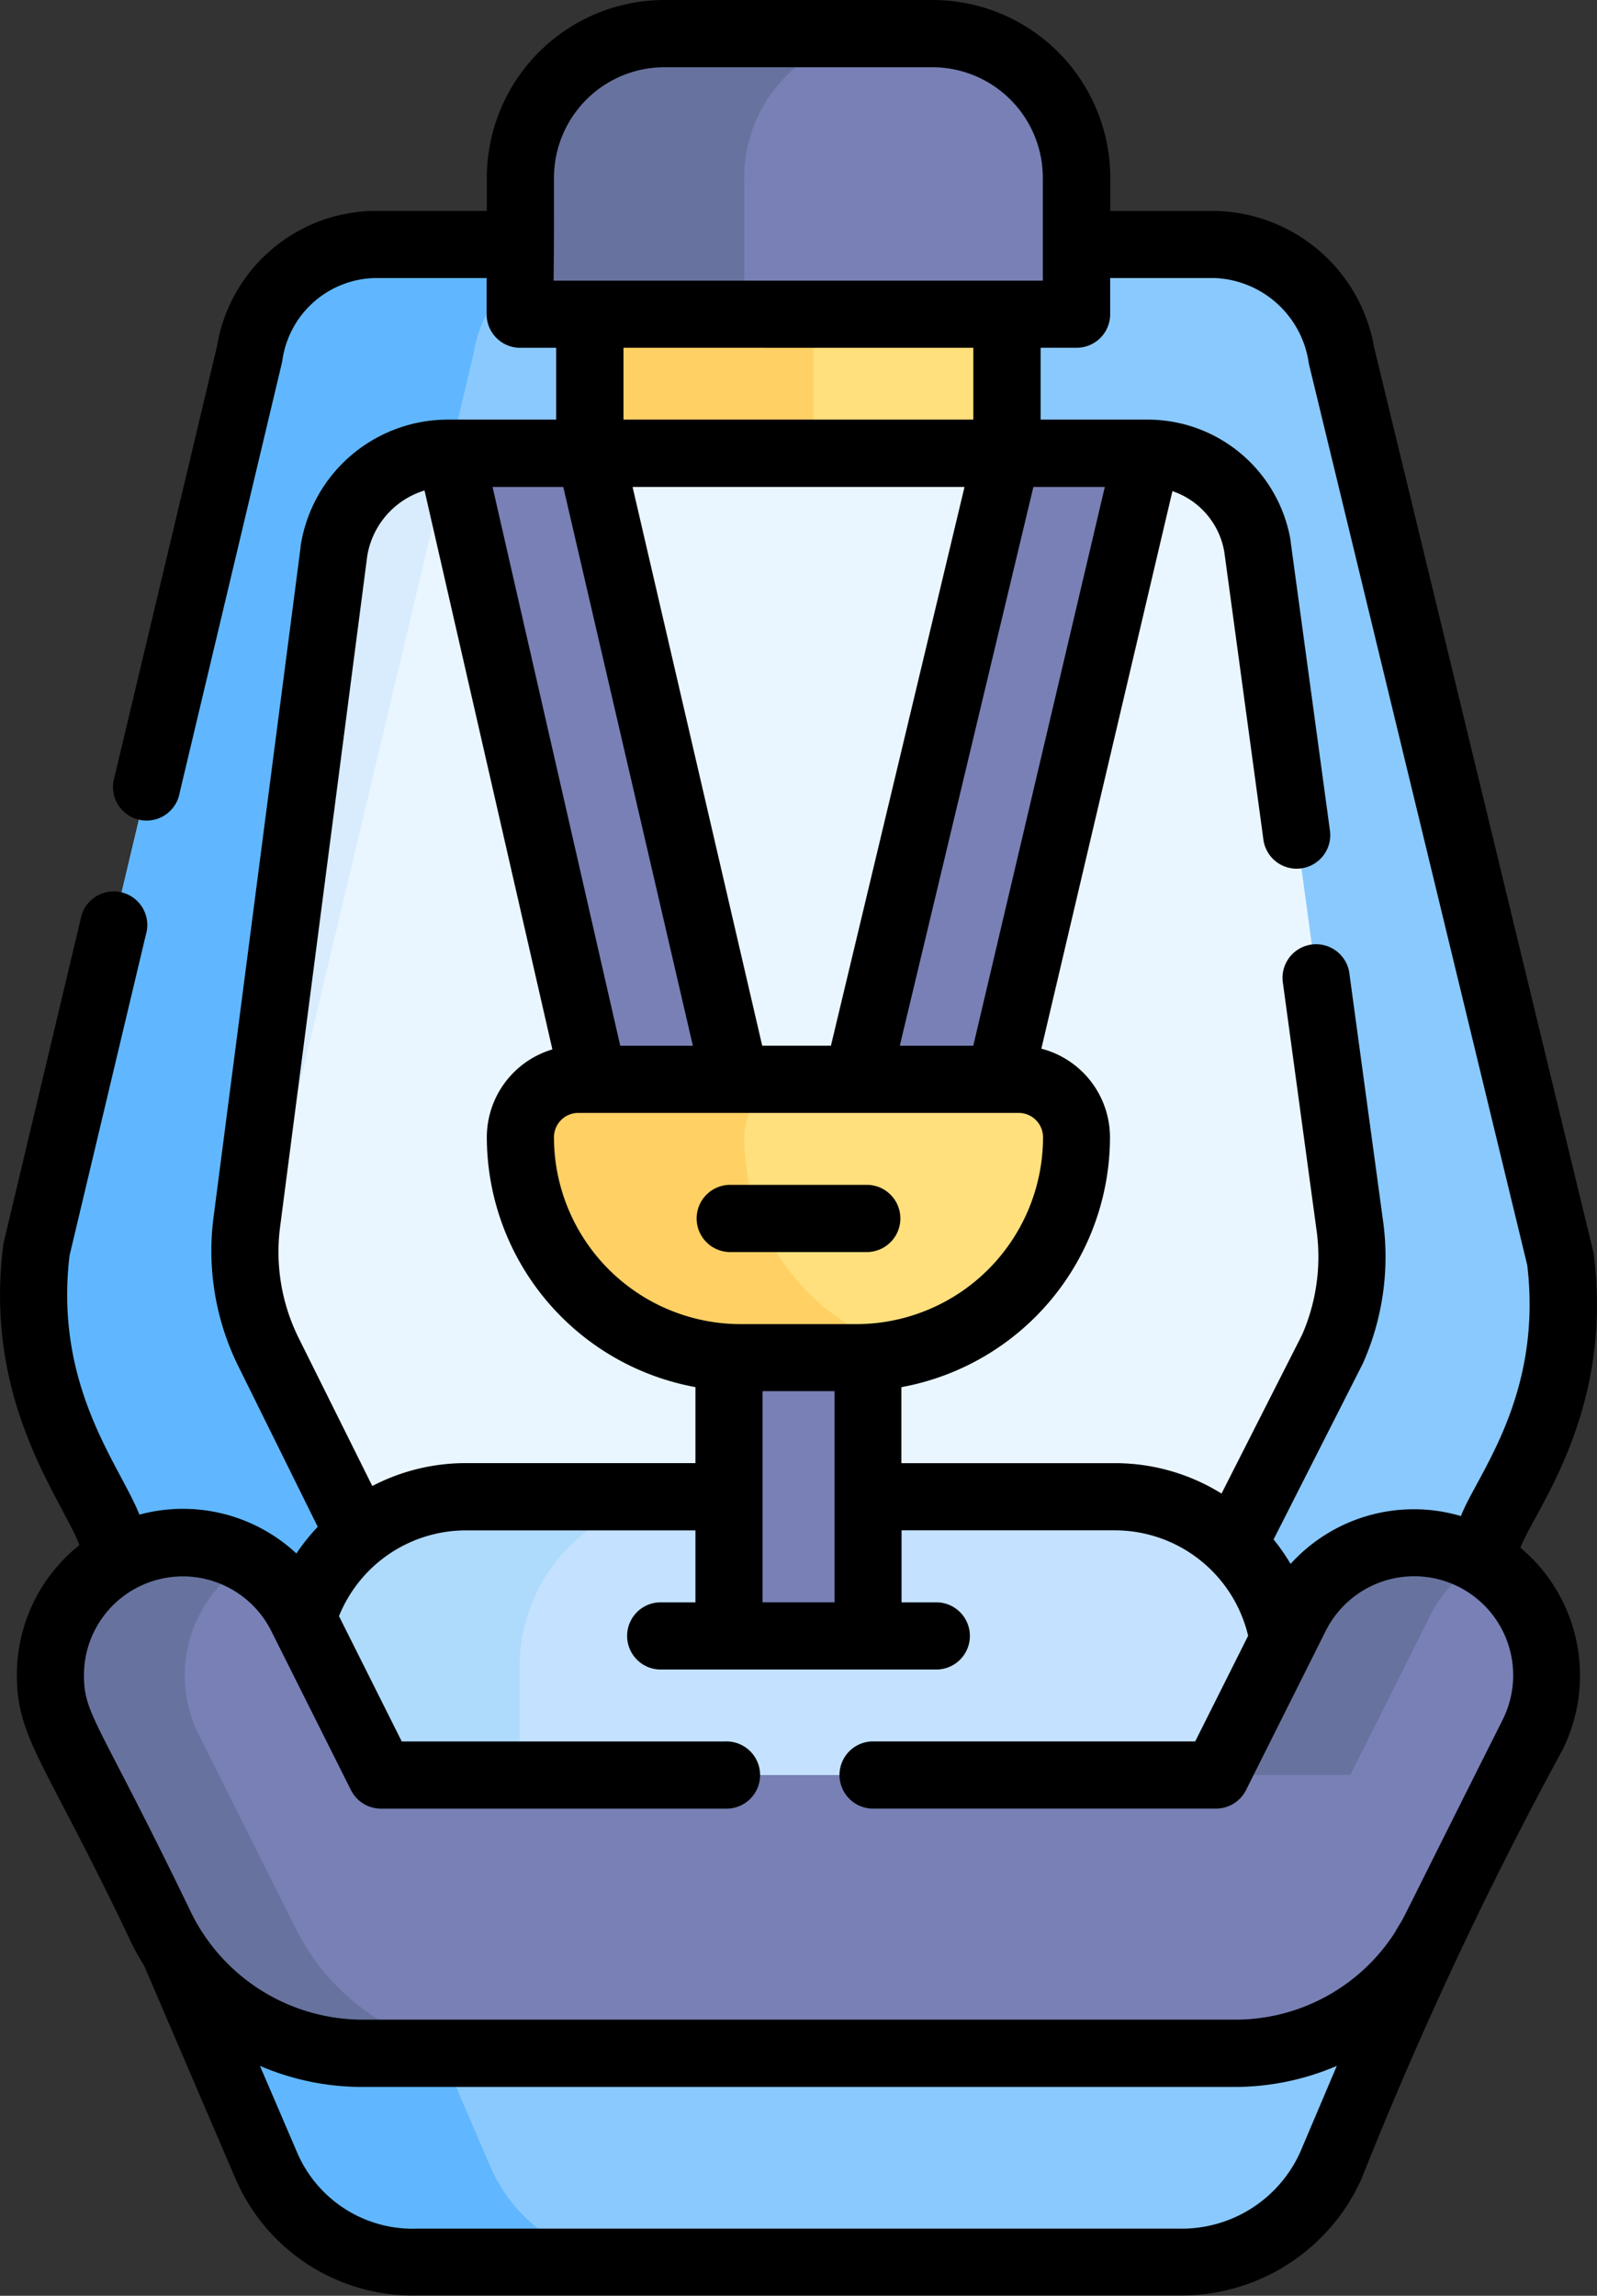 <svg xmlns="http://www.w3.org/2000/svg" width="34.274" height="49.24" viewBox="0 0 34.274 49.24">
  <rect x="0" y="0" width="34.274" height="49.24" fill="#333333" stroke="none"/>
  <g id="baby-car-seat_3_" data-name="baby-car-seat (3)" transform="translate(-77.889)">
    <g id="Group_88" data-name="Group 88" transform="translate(78.612 0.721)">
      <path id="Path_169" data-name="Path 169" d="M114.07,87.4H89.664L86.226,80.52a7.67,7.67,0,0,1-.751-4.382L90.05,56.924a2.768,2.768,0,0,1,2.669-2.356h18.064a2.848,2.848,0,0,1,2.705,2.388l4.7,19.376a7.671,7.671,0,0,1-.6,4.056Z" transform="translate(-85.416 -50.046)" fill="#8ac9fe"/>
      <path id="Path_170" data-name="Path 170" d="M151.291,129.549H137.578L133.1,120.5a4.894,4.894,0,0,1-.479-2.8l1.871-14.4a2.5,2.5,0,0,1,2.466-2.1h14.993a2.4,2.4,0,0,1,2.369,2.005l1.99,14.619a4.894,4.894,0,0,1-.381,2.588Z" transform="translate(-128.051 -92.199)" fill="#eaf6ff"/>
      <path id="Path_171" data-name="Path 171" d="M89.986,75.549l1.871-14.4a2.5,2.5,0,0,1,2.466-2.1h.025l.506-2.124a2.768,2.768,0,0,1,2.669-2.356h-4.8a2.768,2.768,0,0,0-2.669,2.356L85.476,76.138a7.67,7.67,0,0,0,.751,4.382L89.664,87.4h4.8L91.03,80.52a7.671,7.671,0,0,1-.769-2.642A4.894,4.894,0,0,1,89.986,75.549Z" transform="translate(-85.416 -50.046)" fill="#60b7ff"/>
      <path id="Path_172" data-name="Path 172" d="M132.915,118.291l4.069-17.09h-.025a2.5,2.5,0,0,0-2.466,2.1l-1.871,14.4a4.894,4.894,0,0,0,.275,2.329A7.663,7.663,0,0,1,132.915,118.291Z" transform="translate(-128.052 -92.199)" fill="#d8ecfe"/>
      <path id="Path_173" data-name="Path 173" d="M138.3,442.063H121.95A3.414,3.414,0,0,1,118.7,440l-1.985-4.625h26.814L141.546,440A3.525,3.525,0,0,1,138.3,442.063Z" transform="translate(-113.71 -394.263)" fill="#8ac9fe"/>
      <path id="Path_174" data-name="Path 174" d="M123.505,440l-1.985-4.625h-4.8L118.7,440a3.414,3.414,0,0,0,3.248,2.066h4.8A3.414,3.414,0,0,1,123.505,440Z" transform="translate(-113.71 -394.263)" fill="#60b7ff"/>
      <path id="Path_175" data-name="Path 175" d="M206.071,13.518H194.134V10.591A3.091,3.091,0,0,1,197.225,7.5h5.756a3.091,3.091,0,0,1,3.091,3.091v2.927Z" transform="translate(-183.689 -7.5)" fill="#7880b5"/>
      <path id="Path_176" data-name="Path 176" d="M202.029,7.5h-4.8a3.091,3.091,0,0,0-3.091,3.091v2.927h4.8V10.591A3.091,3.091,0,0,1,202.029,7.5Z" transform="translate(-183.689 -7.5)" fill="#67739e"/>
      <path id="Path_177" data-name="Path 177" d="M209.665,70.139h8.953v2.984h-8.953Z" transform="translate(-197.728 -64.121)" fill="#ffe07d"/>
      <path id="Path_178" data-name="Path 178" d="M209.665,70.139h4.8v2.984h-4.8Z" transform="translate(-197.728 -64.121)" fill="#ffd064"/>
      <path id="Path_179" data-name="Path 179" d="M185.342,117.709l-2.482,2.5L178.508,101.2h3Z" transform="translate(-169.564 -92.199)" fill="#7880b5"/>
      <path id="Path_180" data-name="Path 180" d="M261.739,117.709l2.482,2.5,4.471-19.011h-3Z" transform="translate(-244.799 -92.199)" fill="#7880b5"/>
      <path id="Path_181" data-name="Path 181" d="M165.187,340.591H143.952v-2.82a3.643,3.643,0,0,1,3.643-3.643h13.95a3.643,3.643,0,0,1,3.643,3.643v2.82Z" transform="translate(-138.328 -302.747)" fill="#c4e2ff"/>
      <path id="Path_182" data-name="Path 182" d="M152.4,334.129h-4.8a3.643,3.643,0,0,0-3.643,3.643v2.82h4.8v-2.82A3.643,3.643,0,0,1,152.4,334.129Z" transform="translate(-138.327 -302.748)" fill="#aedafc"/>
      <path id="Path_183" data-name="Path 183" d="M115.871,345.994l-1.708,3.409H96.244l-1.709-3.41a2.843,2.843,0,1,0-5.084,2.548l2.091,4.171a4.818,4.818,0,0,0,4.307,2.659H114.56a4.818,4.818,0,0,0,4.307-2.659l2.09-4.17a2.845,2.845,0,1,0-5.086-2.549Z" transform="translate(-88.79 -312.052)" fill="#7880b5"/>
      <g id="Group_87" data-name="Group 87" transform="translate(0.359 32.37)">
        <g id="Group_86" data-name="Group 86">
          <path id="Path_184" data-name="Path 184" d="M354.1,345.994a2.831,2.831,0,0,1,1.1-1.179q-.073-.043-.15-.082a2.845,2.845,0,0,0-3.834,1.261L349.51,349.4h2.882Z" transform="translate(-324.495 -344.422)" fill="#67739e"/>
          <path id="Path_185" data-name="Path 185" d="M94.423,352.712l-2.091-4.171a2.844,2.844,0,0,1,1.1-3.725,2.844,2.844,0,0,0-3.983,3.726l2.091,4.171a4.818,4.818,0,0,0,4.307,2.659H98.73A4.819,4.819,0,0,1,94.423,352.712Z" transform="translate(-89.148 -344.423)" fill="#67739e"/>
        </g>
      </g>
      <path id="Path_186" data-name="Path 186" d="M240.727,299.346h2.984v6.326h-2.984Z" transform="translate(-225.805 -271.306)" fill="#7880b5"/>
      <path id="Path_187" data-name="Path 187" d="M201.345,246.91H198.86a4.726,4.726,0,0,1-4.726-4.726,1.243,1.243,0,0,1,1.243-1.243h9.452a1.243,1.243,0,0,1,1.243,1.243A4.726,4.726,0,0,1,201.345,246.91Z" transform="translate(-183.689 -218.513)" fill="#ffe07d"/>
      <path id="Path_188" data-name="Path 188" d="M198.938,242.184a1.243,1.243,0,0,1,1.243-1.243h-4.8a1.243,1.243,0,0,0-1.243,1.243,4.726,4.726,0,0,0,4.726,4.726h2.485a4.732,4.732,0,0,0,1.159-.143A4.728,4.728,0,0,1,198.938,242.184Z" transform="translate(-183.689 -218.513)" fill="#ffd064"/>
    </g>
    <g id="Group_89" data-name="Group 89" transform="translate(77.889 0)">
      <path id="Path_189" data-name="Path 189" d="M110.518,33.2c.294-.795,2-2.893,1.578-6.28a.725.725,0,0,0-.015-.081l-4.7-19.383a3.535,3.535,0,0,0-3.4-2.931h-2.264V3.812A3.816,3.816,0,0,0,97.9,0H92.148a3.816,3.816,0,0,0-3.811,3.812v.711H85.915a3.468,3.468,0,0,0-3.37,2.909l-2.2,9.237a.721.721,0,1,0,1.4.334l2.2-9.246a2.055,2.055,0,0,1,1.966-1.793h2.422v.775a.72.72,0,0,0,.721.721h.771V9H87.519a3.2,3.2,0,0,0-3.178,2.709l0,.021-1.872,14.4a5.586,5.586,0,0,0,.548,3.2l1.691,3.417a4.379,4.379,0,0,0-.458.572,3.575,3.575,0,0,0-3.369-.833c-.416-1.055-1.833-2.735-1.5-5.554l1.638-6.882a.721.721,0,1,0-1.4-.334c-1.752,7.367-1.652,6.924-1.662,7-.418,3.355,1.241,5.4,1.637,6.423a3.551,3.551,0,0,0-1.343,2.791c0,1.381.624,1.867,2.47,5.766q.121.241.262.465l1.961,4.57.013.028a4.144,4.144,0,0,0,3.9,2.474H103.2a4.236,4.236,0,0,0,3.909-2.5,84.666,84.666,0,0,1,4.313-9.2,3.576,3.576,0,0,0-.9-4.336ZM103.979,5.964a2.128,2.128,0,0,1,2,1.837l4.687,19.335c.335,2.828-1.095,4.513-1.423,5.381a3.57,3.57,0,0,0-3.656,1.026,4.389,4.389,0,0,0-.365-.525c2.036-4.011,1.909-3.758,1.923-3.79a5.624,5.624,0,0,0,.435-2.977l-.728-5.35a.721.721,0,1,0-1.428.194l.727,5.342a4.176,4.176,0,0,1-.317,2.191l-1.729,3.406a4.335,4.335,0,0,0-2.281-.652h-4.59v-1.63a5.456,5.456,0,0,0,4.477-5.36,1.967,1.967,0,0,0-1.473-1.9l2.813-11.958a1.674,1.674,0,0,1,1.113,1.3L105,17.983a.721.721,0,1,0,1.428-.194l-.838-6.158c0-.007,0-.014,0-.022A3.112,3.112,0,0,0,102.512,9h-2.289V7.459h.771a.72.72,0,0,0,.721-.721V5.964h2.264ZM90.3,23.87h9.452a.523.523,0,0,1,.522.522A4.01,4.01,0,0,1,96.269,28.4H93.783a4.01,4.01,0,0,1-4.005-4.006A.522.522,0,0,1,90.3,23.87Zm8.477-1.441H97.2l2.867-11.985H101.6Zm-.188-11.985L95.722,22.428H94.247L91.465,10.444ZM94.254,34.366V29.838H95.8v4.528ZM89.778,3.812a2.373,2.373,0,0,1,2.37-2.37H97.9a2.373,2.373,0,0,1,2.37,2.37c0,.814,0,1.5,0,2.207h-10.5C89.778,5.05,89.778,5.523,89.778,3.812Zm9,3.648V9H91.27V7.459Zm-8.8,2.984,2.781,11.985H91.2L88.46,10.444ZM83.9,26.317l1.87-14.388A1.768,1.768,0,0,1,87,10.52l2.744,11.988a1.967,1.967,0,0,0-1.407,1.883,5.456,5.456,0,0,0,4.477,5.36v1.63H87.879a4.34,4.34,0,0,0-2,.491L84.3,28.7A4.149,4.149,0,0,1,83.9,26.317Zm21.895,19.839A2.788,2.788,0,0,1,103.2,47.8H86.852a2.7,2.7,0,0,1-2.591-1.644l-.793-1.847a5.553,5.553,0,0,0,2.2.452h18.711a5.553,5.553,0,0,0,2.2-.452Zm4.343-9.269c-2.645,5.259-1.953,3.937-2.325,4.58a4.072,4.072,0,0,1-3.427,1.851H85.671a4.107,4.107,0,0,1-3.663-2.262c-2-4.144-2.317-4.269-2.317-5.12a2.117,2.117,0,0,1,1.158-1.894h0a2.123,2.123,0,0,1,2.862.94l1.709,3.41a.721.721,0,0,0,.644.4h7.39a.721.721,0,1,0,0-1.441H86.511l-1.347-2.688a2.94,2.94,0,0,1,2.716-1.839h4.934v1.543h-.772a.721.721,0,0,0,0,1.441H98.01a.721.721,0,0,0,0-1.441h-.772V32.823h4.59a2.942,2.942,0,0,1,2.848,2.261L103.54,37.35H96.6a.721.721,0,0,0,0,1.441h7.388a.721.721,0,0,0,.644-.4l1.708-3.409a2.124,2.124,0,1,1,3.8,1.9Z" transform="translate(-77.889 0)"/>
      <path id="Path_190" data-name="Path 190" d="M233.948,265.945h2.984a.721.721,0,0,0,0-1.441h-2.984a.721.721,0,0,0,0,1.441Z" transform="translate(-218.303 -239.091)"/>
    </g>
  </g>
</svg>
